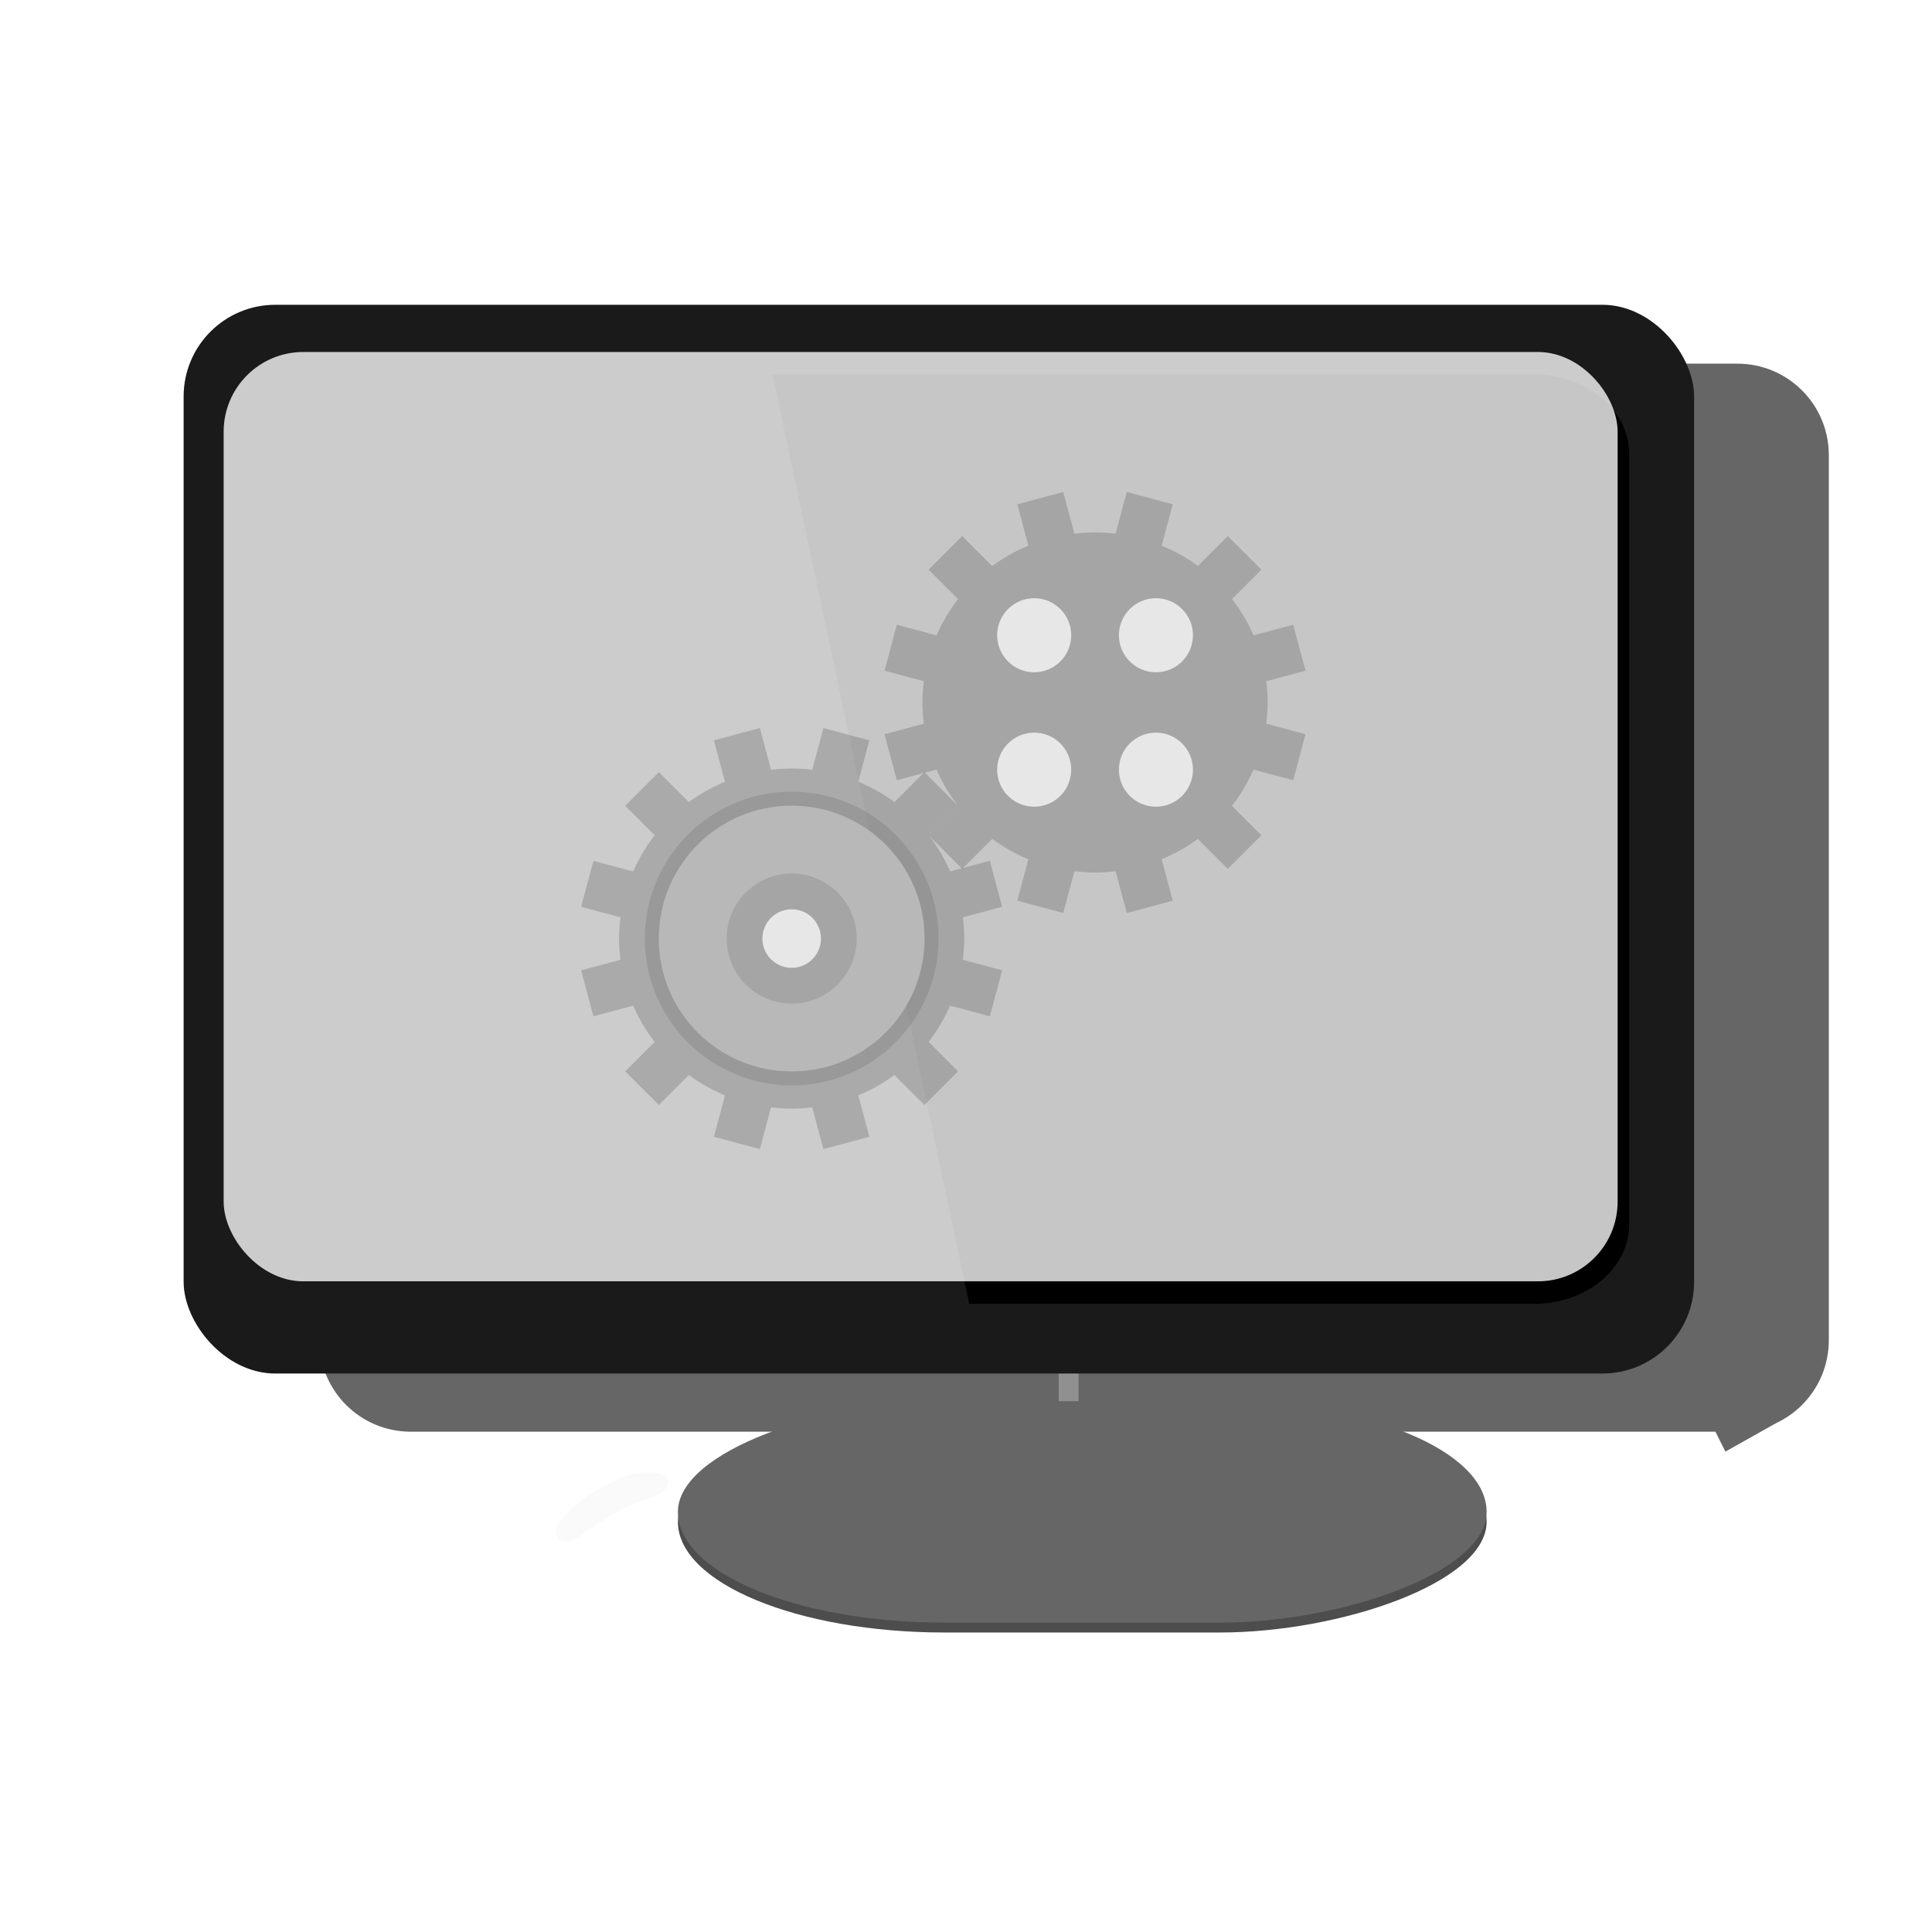 <?xml version="1.0" encoding="UTF-8"?>
<!-- Created with Inkscape (http://www.inkscape.org/) -->
<svg width="79.375mm" height="79.375mm" version="1.1" viewBox="0 0 79.375 79.375" xmlns="http://www.w3.org/2000/svg">
 <defs>
  <filter id="filter12538" x="-.493" y="-.278" width="1.868" height="1.381" color-interpolation-filters="sRGB">
   <feFlood flood-color="rgb(0,0,0)" flood-opacity=".255" result="flood"/>
   <feComposite in="flood" in2="SourceGraphic" operator="in" result="composite1"/>
   <feGaussianBlur in="composite1" result="blur" stdDeviation="11.409"/>
   <feOffset dx="-8.621" dy="-46.767" result="offset"/>
   <feComposite in="SourceGraphic" in2="offset" result="composite2"/>
  </filter>
  <filter id="filter12526" x="-.054" y="-.076" width="1.159" height="1.235" color-interpolation-filters="sRGB">
   <feFlood flood-color="rgb(0,0,0)" flood-opacity=".273" result="flood"/>
   <feComposite in="flood" in2="SourceGraphic" operator="in" result="composite1"/>
   <feGaussianBlur in="composite1" result="blur" stdDeviation="11.409"/>
   <feOffset dx="25.216" dy="29.526" result="offset"/>
   <feComposite in="SourceGraphic" in2="offset" result="composite2"/>
  </filter>
 </defs>
 <rect width="79.375" height="79.375" fill="none" stop-color="#000000" stroke-linecap="square" stroke-linejoin="bevel" stroke-opacity=".818" stroke-width=".529"/>
 <g id="computer" transform="matrix(.406 0 0 .406 103.88 19.011)">
  <rect transform="matrix(0 .307 -.307 0 64.68 154.44)" x="-181.85" y="600.86" width="72.992" height="266.57" ry="87.941" fill="#4d4d4d" filter="url(#filter12538)" stop-color="#000000"/>
  <path transform="matrix(.307 0 0 .307 -90.582 240.71)" d="m-464.34-830.35 22.632-12.718 3.468 12.445zm36.199-15.909h437.17c16.729 0 30.197 13.468 30.197 30.197v291.66c0 16.729-13.468 30.197-30.197 30.197h-437.17c-16.729 0-30.197-13.468-30.197-30.197v-291.66c0-16.729 13.468-30.197 30.197-30.197zm453.78 347.1-20.505 11.513-5.594-11.185z" fill="#666" filter="url(#filter12526)" stop-color="#000000"/>
  <rect x="-170.98" y="85.064" width="24.263" height="22.324" ry="3.769" fill="#909090" stop-color="#000000"/>
  <rect transform="matrix(0 .307 -.307 0 64.68 153.44)" x="-181.85" y="600.86" width="72.992" height="266.57" ry="87.941" fill="#666" filter="url(#filter12538)" stop-color="#000000"/>
  <rect x="-172.99" y="85.114" width="24.263" height="22.324" ry="3.769" fill="#666" stop-color="#000000"/>
  <rect x="-237.28" y="-15.983" width="152.85" height="108.15" ry="9.277" fill="#1a1a1a" stop-color="#000000"/>
  <path d="m-177.68-8.928 19.902 94.042h57.147c5.338 0 9.635-3.598 9.635-8.066v-77.909c0-4.469-4.297-8.066-9.635-8.066z" stop-color="#000000"/>
  <rect x="-233.23" y="-11.206" width="141.06" height="94.042" ry="8.066" fill="#fff" fill-opacity=".775" stop-color="#000000"/>
  <path d="m-188.3 103.42c-0.481 1.281-1.941 1.266-4.235 2.271l-2.422 1.402c-1.843 1.067-3.324 2.753-4.343 1.84-1.468-1.317 2.559-4.209 3.321-4.645 0 0 0.733-0.473 1.276-0.761 0.543-0.288 1.511-0.723 1.511-0.723 1.968-0.982 5.446-0.859 4.892 0.616z" fill="#ccc" fill-opacity=".087" stop-color="#000000" stroke-linecap="square" stroke-linejoin="bevel" stroke-opacity=".917" stroke-width=".154"/>
  <g id="gear-bot">
   <circle cx="-175.75" cy="48.15" r="13.448" fill="#fff" fill-opacity=".869" stop-color="#000000"/>
   <path d="m-178.97 26.848-4.65 1.246 1.123 4.193a17.465 17.208 0 0 0-3.66 2.056l-3.033-3.033-3.404 3.404 2.981 2.981a17.465 17.208 0 0 0-2.176 3.667l-4.021-1.077-1.246 4.65 3.985 1.068a17.465 17.208 0 0 0-0.147 2.148 17.465 17.208 0 0 0 0.147 2.148l-3.985 1.068 1.246 4.65 4.021-1.077a17.465 17.208 0 0 0 2.176 3.667l-2.981 2.981 3.404 3.404 3.033-3.033a17.465 17.208 0 0 0 3.66 2.056l-1.123 4.193 4.65 1.246 1.133-4.228a17.465 17.208 0 0 0 2.083 0.134 17.465 17.208 0 0 0 2.083-0.134l1.133 4.228 4.65-1.246-1.123-4.193a17.465 17.208 0 0 0 3.66-2.056l3.033 3.033 3.404-3.404-2.981-2.981a17.465 17.208 0 0 0 2.176-3.667l4.021 1.077 1.246-4.65-3.985-1.068a17.465 17.208 0 0 0 0.147-2.148 17.465 17.208 0 0 0-0.137-2.151l3.974-1.065-1.246-4.65-4.009 1.074a17.465 17.208 0 0 0-2.181-3.67l2.974-2.974-3.404-3.404-3.025 3.025a17.465 17.208 0 0 0-3.666-2.056l1.121-4.184-4.65-1.246-1.13 4.218a17.465 17.208 0 0 0-2.086-0.124 17.465 17.208 0 0 0-2.083 0.134z" fill="#1a1a1a" fill-opacity=".192" stop-color="#000000" stroke-linecap="square" stroke-linejoin="bevel" stroke-opacity=".917" stroke-width=".103"/>
   <circle cx="-175.75" cy="48.15" r="14.861" fill="#1a1a1a" fill-opacity=".118" stop-color="#000000"/>
   <circle cx="-175.75" cy="48.15" r="6.58" fill="#1a1a1a" fill-opacity=".118" stop-color="#000000"/>
   <circle cx="-175.75" cy="48.15" r="2.963" fill="#e7e7e7" stop-color="#000000"/>
  </g>
  <g id="gear-top">
   <path d="m-148.27 2.957-4.65 1.246 1.123 4.193a17.465 17.208 0 0 0-3.66 2.056l-3.033-3.033-3.404 3.404 2.981 2.981a17.465 17.208 0 0 0-2.176 3.667l-4.021-1.077-1.246 4.65 3.985 1.068a17.465 17.208 0 0 0-0.147 2.148 17.465 17.208 0 0 0 0.147 2.148l-3.985 1.068 1.246 4.65 4.021-1.077a17.465 17.208 0 0 0 2.176 3.667l-2.981 2.981 3.404 3.404 3.033-3.033a17.465 17.208 0 0 0 3.66 2.056l-1.123 4.193 4.65 1.246 1.133-4.228a17.465 17.208 0 0 0 2.083 0.134 17.465 17.208 0 0 0 2.083-0.134l1.133 4.228 4.65-1.246-1.123-4.193a17.465 17.208 0 0 0 3.66-2.056l3.033 3.033 3.404-3.404-2.981-2.981a17.465 17.208 0 0 0 2.176-3.667l4.021 1.077 1.246-4.65-3.985-1.068a17.465 17.208 0 0 0 0.147-2.148 17.465 17.208 0 0 0-0.137-2.151l3.974-1.065-1.246-4.65-4.009 1.074a17.465 17.208 0 0 0-2.181-3.67l2.974-2.974-3.404-3.404-3.025 3.025a17.465 17.208 0 0 0-3.666-2.056l1.121-4.184-4.65-1.246-1.13 4.218a17.465 17.208 0 0 0-2.086-0.124 17.465 17.208 0 0 0-2.083 0.134z" fill="#1a1a1a" fill-opacity=".192" stop-color="#000000" stroke-linecap="square" stroke-linejoin="bevel" stroke-opacity=".917" stroke-width=".103"/>
   <circle cx="-151.21" cy="17.457" r="3.747" fill="#e7e7e7" stop-color="#000000"/>
   <circle cx="-138.89" cy="17.457" r="3.747" fill="#e7e7e7" stop-color="#000000"/>
   <circle cx="-138.89" cy="31.06" r="3.747" fill="#e7e7e7" stop-color="#000000"/>
   <circle cx="-151.21" cy="31.06" r="3.747" fill="#e7e7e7" stop-color="#000000"/>
  </g>
 </g>
</svg>
